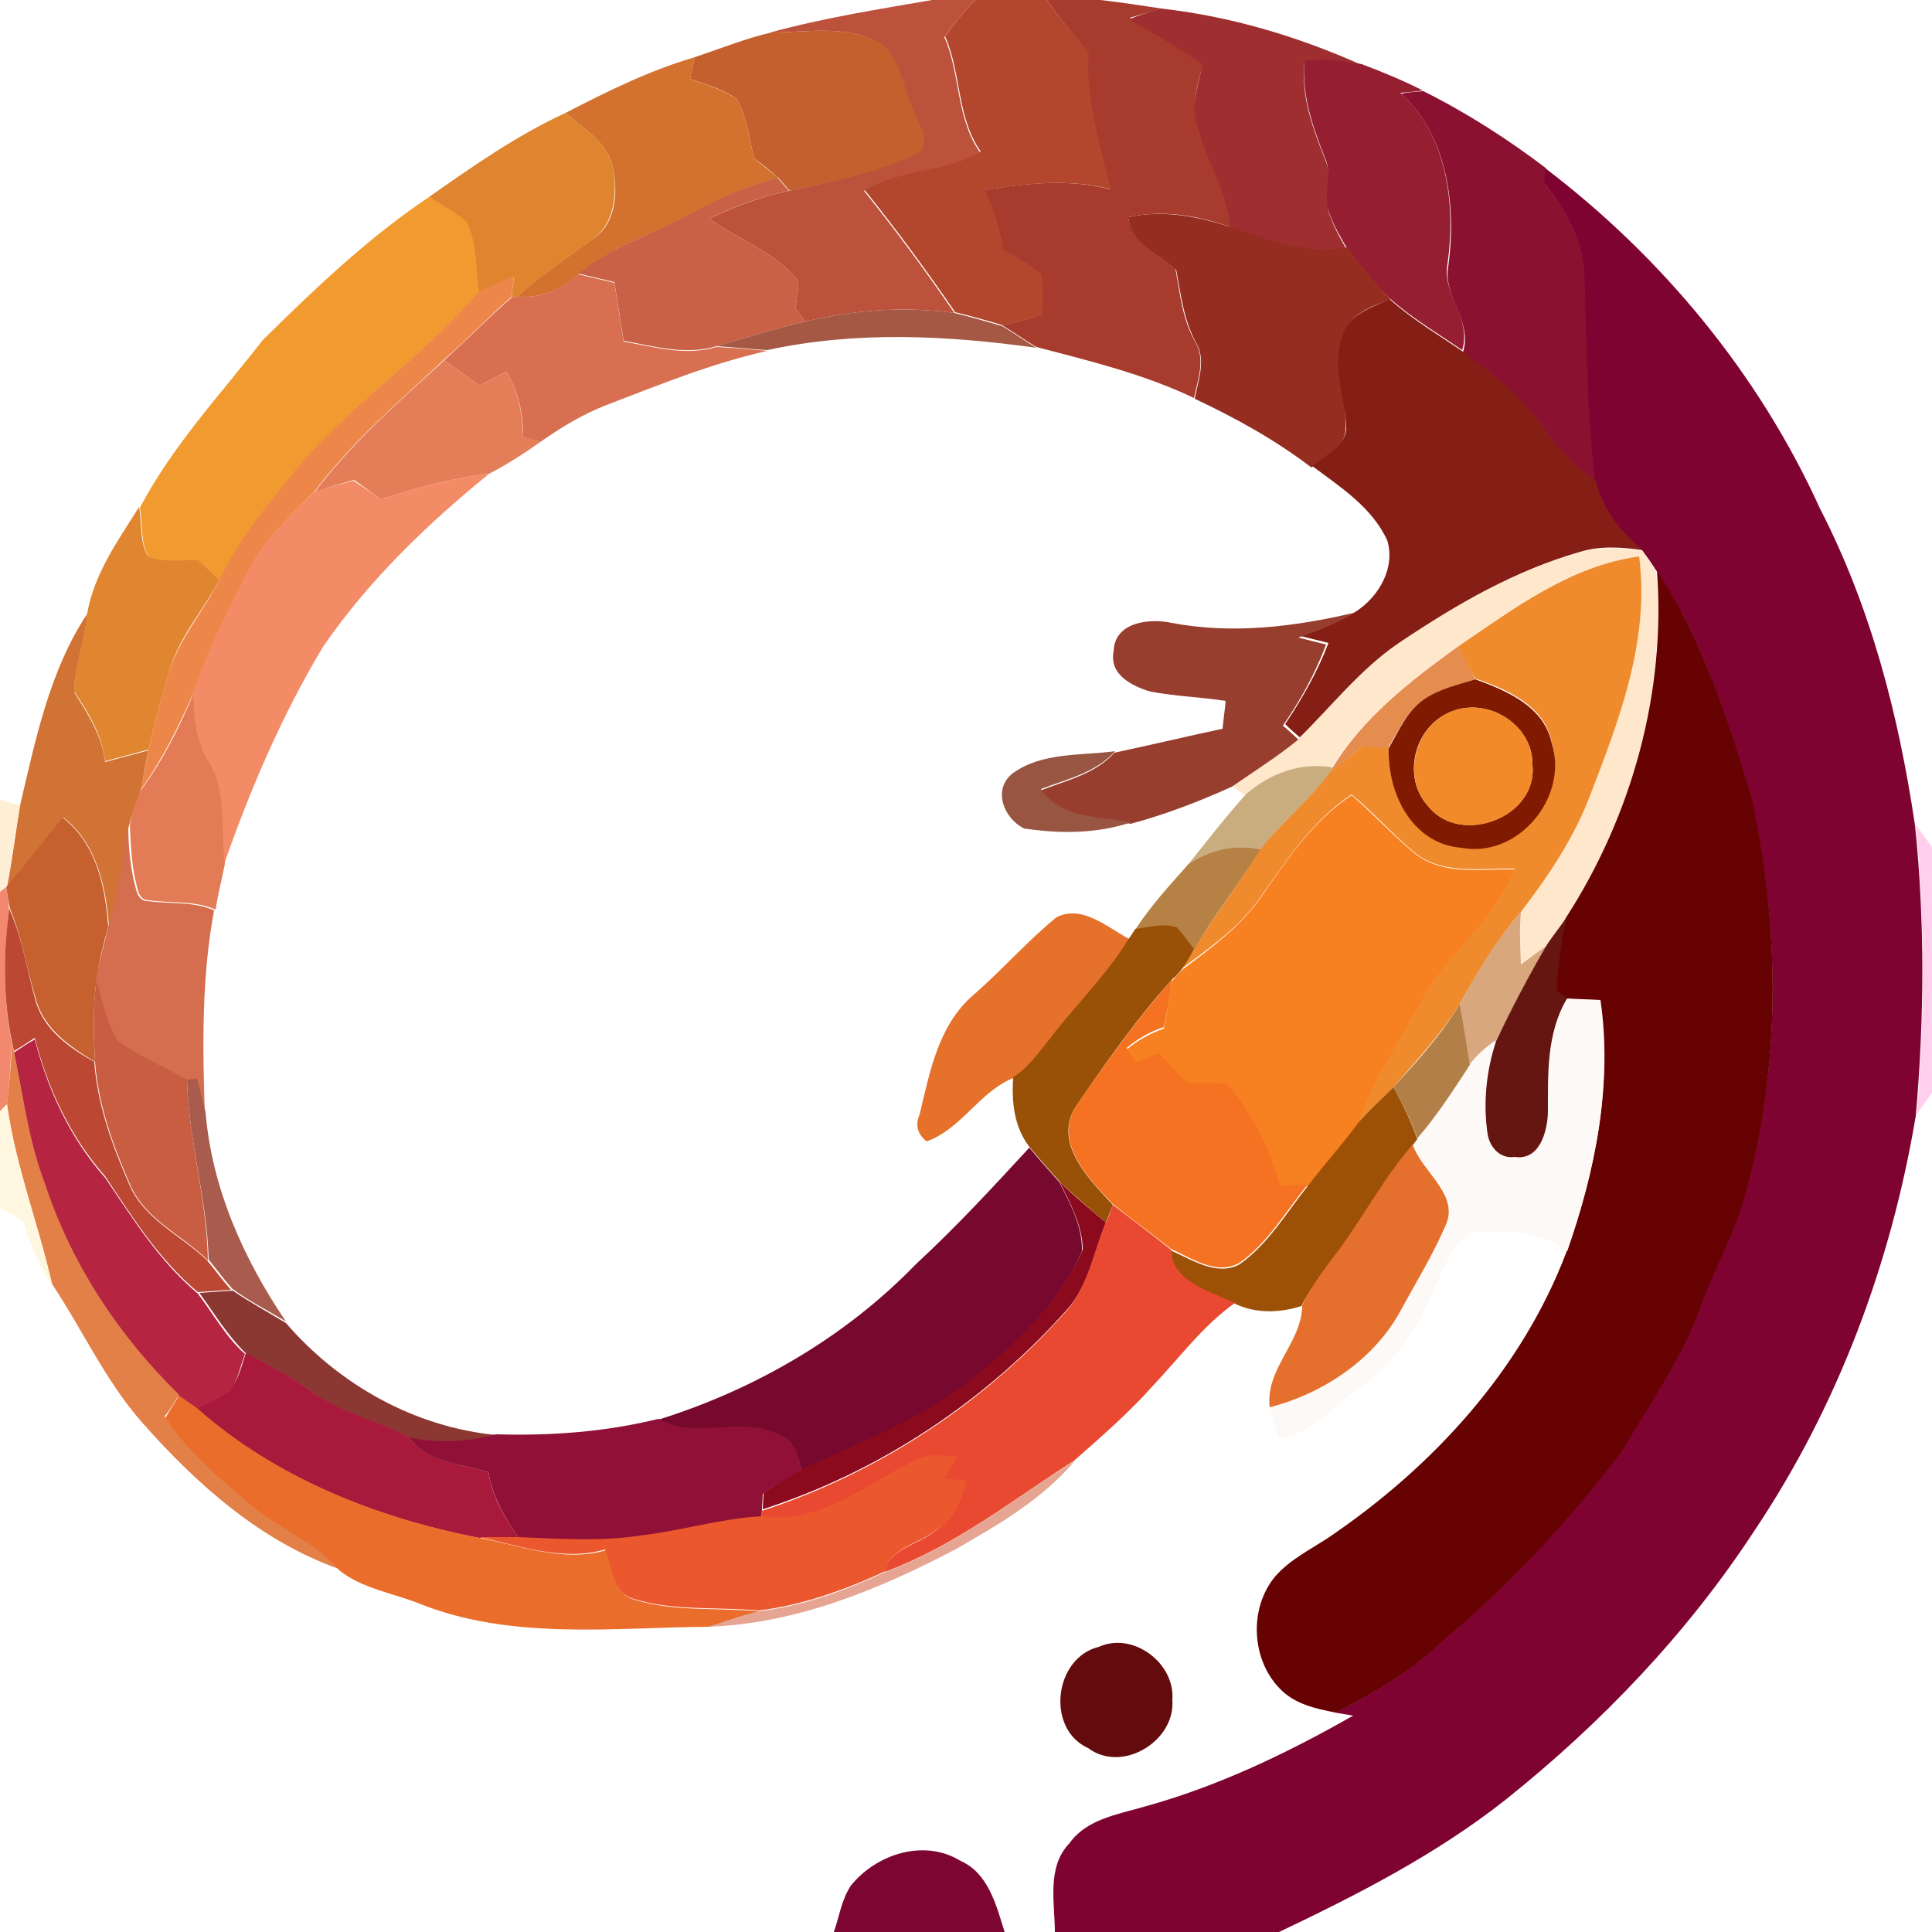 <?xml version="1.0" encoding="utf-8"?>
<!-- Generator: Adobe Illustrator 26.0.3, SVG Export Plug-In . SVG Version: 6.00 Build 0)  -->
<svg version="1.1" id="Layer_1" xmlns="http://www.w3.org/2000/svg" xmlns:xlink="http://www.w3.org/1999/xlink" x="0px" y="0px"
	 viewBox="0 0 250 250" style="enable-background:new 0 0 250 250;" xml:space="preserve">
<style type="text/css">
	.st0{fill:#BC523B;}
	.st1{fill:#B3472E;}
	.st2{fill:#A73B2D;}
	.st3{fill:#9F2E30;}
	.st4{fill:#C45F2E;}
	.st5{fill:#951F30;}
	.st6{fill:#D3722E;}
	.st7{fill:#8B1131;}
	.st8{fill:#DF842F;}
	.st9{fill:#7F0331;}
	.st10{fill:#C86145;}
	.st11{fill:#F19A2F;}
	.st12{fill:#952D21;}
	.st13{fill:#ED8749;}
	.st14{fill:#D76F50;}
	.st15{fill:#851F16;}
	.st16{fill:#A55944;}
	.st17{fill:#E47E58;}
	.st18{fill:#F38C66;}
	.st19{fill:#E08530;}
	.st20{fill:#FEE7CA;}
	.st21{fill:#EF8B2C;}
	.st22{fill:#670203;}
	.st23{fill:#983E2F;}
	.st24{fill:#D17334;}
	.st25{fill:#E58C4F;}
	.st26{fill:#801A00;}
	.st27{fill:#E37C56;}
	.st28{fill:#F38A29;}
	.st29{fill:#975542;}
	.st30{fill:#C9AD7F;}
	.st31{fill:#FFEED6;}
	.st32{fill:#F78020;}
	.st33{fill:#C6602E;}
	.st34{fill:#D46E4E;}
	.st35{fill:#FFCFED;}
	.st36{fill:#B68145;}
	.st37{fill:#F2886E;}
	.st38{fill:#BC4833;}
	.st39{fill:#E5712A;}
	.st40{fill:#D8A77E;}
	.st41{fill:#995107;}
	.st42{fill:#661610;}
	.st43{fill:#C85D42;}
	.st44{fill:#F47221;}
	.st45{fill:#FDF9F6;}
	.st46{fill:#B37F49;}
	.st47{fill:#B52440;}
	.st48{fill:#E28048;}
	.st49{fill:#A95B4D;}
	.st50{fill:#9D5106;}
	.st51{fill:#FFF6E0;}
	.st52{fill:#E5702D;}
	.st53{fill:#77092E;}
	.st54{fill:#8C0A1E;}
	.st55{fill:#E94931;}
	.st56{fill:#8B3732;}
	.st57{fill:#A8193C;}
	.st58{fill:#EB6D2C;}
	.st59{fill:#901037;}
	.st60{fill:#EB582D;}
	.st61{fill:#E6A492;}
	.st62{fill:#630B0D;}
	.st63{fill:#7D0532;}
</style>
<g id="_x23_bc523bff">
	<path class="st0" d="M120.6,0h5.6c-1.5,1.5-2.8,3.2-4,4.8c2.1,4.8,1.5,10.5,4.6,14.9c-4.6,2.8-10.4,2.2-15,5
		c4.1,5.1,8,10.4,11.7,15.8c-6.4-0.9-13-0.4-19.3,1.1c-0.3-0.4-1-1.3-1.3-1.7c0.2-1.2,0.4-2.3,0.4-3.5c-2.9-3.8-7.7-5.3-11.5-8.1
		c3.3-1.6,6.7-2.9,10.3-3.6c5.7-1.2,11.4-2.5,16.7-4.9c1.8-1.6-0.2-4-0.7-5.7c-1.6-3-1.6-7.4-5.2-9c-4.1-1.8-8.8-0.9-13.2-0.9
		C106.6,2.3,113.7,1.2,120.6,0z"/>
</g>
<g id="_x23_b3472eff">
	<path class="st1" d="M126.2,0h9.3c1.6,2.4,3.4,4.6,5.5,6.7c-0.5,6.1,1.5,12,2.8,17.8c-5.4-1.4-10.9-0.8-16.3,0.1
		c1.2,2.4,2,5,2.4,7.7c1.7,1,3.4,1.9,4.9,3.1c0.4,1.7,0.2,3.5,0.2,5.3c-1.7,0.5-3.5,1-5.2,1.4c-2-0.6-4.1-1.2-6.2-1.7
		c-3.7-5.4-7.6-10.7-11.7-15.8c4.6-2.8,10.4-2.2,15-5c-3.1-4.4-2.5-10.1-4.6-14.9C123.4,3.2,124.7,1.5,126.2,0z"/>
</g>
<g id="_x23_a73b2dff">
	<path class="st2" d="M135.5,0h6.9c2.6,0.3,5.2,0.7,7.9,1.1c-1.4,0.4-2.7,0.8-4.1,1.2c3.2,1.9,6.4,3.8,9.5,5.8
		c-0.5,2.1-1.3,4.2-1,6.4c0.9,5.2,4.2,9.6,4.6,14.9c-4.3-1.5-8.8-2.3-13.3-1.3c0.4,3.5,3.8,4.7,6.1,6.7c0.6,3.2,0.9,6.6,2.6,9.5
		c1.3,2.3,0.3,4.8-0.2,7.2c-6.5-3.1-13.5-4.8-20.4-6.6c-1.5-0.9-2.9-1.9-4.4-2.8c1.8-0.4,3.5-0.9,5.2-1.4c0-1.8,0.2-3.6-0.2-5.3
		c-1.5-1.2-3.2-2.1-4.9-3.1c-0.4-2.7-1.2-5.3-2.4-7.7c5.4-0.9,10.9-1.5,16.3-0.1c-1.3-5.9-3.3-11.8-2.8-17.8
		C138.9,4.6,137.1,2.4,135.5,0z"/>
</g>
<g id="_x23_9f2e30ff">
	<path class="st3" d="M150.2,1.1c9,1,17.7,3.6,26,7.3c-2.5-0.3-5-0.9-7.4-0.4c-0.5,4.4,1.1,8.7,2.7,12.7c0.9,2.1,0,4.4,0.4,6.6
		c0.5,1.7,1.4,3.3,2.3,4.9c-5.2,1-10.2-0.9-15-2.6c-0.4-5.3-3.8-9.8-4.6-14.9c-0.2-2.2,0.6-4.3,1-6.4c-3.1-2.1-6.3-4-9.5-5.8
		C147.5,1.9,148.9,1.5,150.2,1.1z"/>
</g>
<g id="_x23_c45f2eff">
	<path class="st4" d="M89.9,7.4c3.3-1.1,6.5-2.4,9.9-3.2c4.3,0,9-0.9,13.2,0.9c3.6,1.5,3.6,5.9,5.2,9c0.5,1.8,2.5,4.1,0.7,5.7
		c-5.2,2.5-11,3.7-16.7,4.9c-0.4-0.4-1.1-1.3-1.5-1.7c-1-0.9-2-1.7-3.1-2.5c-0.7-2.6-0.9-5.4-2.3-7.7c-1.7-1.3-3.9-1.8-6-2.6
		C89.5,9.2,89.7,8.3,89.9,7.4z"/>
</g>
<g id="_x23_951f30ff">
	<path class="st5" d="M168.8,7.9c2.5-0.5,5,0.1,7.4,0.4c2.7,1,5.3,2.1,7.9,3.4c-0.7,0.1-2.2,0.3-2.9,0.3c6.1,5.5,7.2,14.5,6.1,22.2
		c-0.7,3.9,3.2,7.1,1.9,11.1c-3.2-2.2-6.6-4.2-9.5-6.8c-2.1-2-3.9-4.3-5.6-6.7c-0.9-1.6-1.8-3.1-2.3-4.9c-0.4-2.2,0.6-4.5-0.4-6.6
		C169.9,16.5,168.4,12.3,168.8,7.9z"/>
</g>
<g id="_x23_d3722eff">
	<path class="st6" d="M73.2,14.6c5.4-2.8,10.9-5.5,16.7-7.2c-0.2,0.9-0.4,1.9-0.6,2.8c2,0.8,4.2,1.3,6,2.6c1.4,2.3,1.6,5.1,2.3,7.7
		c1,0.8,2.1,1.7,3.1,2.5c-3.6,1-7.1,2.4-10.4,4.2c-5.1,2.9-10.9,4.4-15.4,8.3c-2.2,2-5,3.1-8,2.9c3.1-2.8,6.6-5.1,10-7.6
		c2.8-2,3.1-5.9,2.4-9.1C78.7,18.4,75.4,16.7,73.2,14.6z"/>
</g>
<g id="_x23_8b1131ff">
	<path class="st7" d="M181.3,12.1c0.7-0.1,2.2-0.3,2.9-0.3c5.6,2.8,10.9,6.2,15.9,10c-0.1,0.5-0.1,1.5-0.2,2
		c2.6,3.2,4.8,6.9,5.2,11.1c0.3,9.1,0.3,18.3,1.4,27.4c-2.7-1.8-5-4.2-6.8-6.9c-2.7-4-6.6-6.9-10.4-9.8c1.3-4-2.6-7.2-1.9-11.1
		C188.5,26.6,187.3,17.6,181.3,12.1z"/>
</g>
<g id="_x23_df842fff">
	<path class="st8" d="M55.5,25.5c5.7-4,11.4-8,17.7-10.9c2.2,2.1,5.5,3.8,6.1,7.1c0.6,3.1,0.3,7-2.4,9.1c-3.3,2.5-6.8,4.8-10,7.6
		l-0.7,0.1c0.1-0.7,0.2-2,0.3-2.7c-1.5,0.7-3.1,1.3-4.6,2.1c-0.5-3-0.2-6.3-1.6-9.1C58.9,27.5,57.1,26.6,55.5,25.5z"/>
</g>
<g id="_x23_7f0331ff">
	<path class="st9" d="M200,21.8c15.1,11.5,27.6,26.6,35.5,44c6.6,12.8,10.2,26.8,12.3,41c1.3,12.5,1.2,25.1,0.1,37.6
		c-3.2,19.1-10.1,37.6-20.9,53.7c-8.7,13.3-19.8,24.9-32.2,34.8c-9,7.1-19.2,12.3-29.5,17.2h-28.8c0-3.9-1.1-8.5,1.9-11.6
		c2.2-3.1,6.2-3.7,9.6-4.7c9.5-2.6,18.5-6.9,27.1-11.8c-0.6-0.1-1.8-0.3-2.4-0.4c5-2.4,9.7-5.3,13.7-9.1
		c8.8-7.2,16.4-15.7,23.4-24.7c3.7-6.4,8.1-12.5,10.5-19.6c1.5-4.3,3.9-8.4,5.2-12.8c5-16.9,4.9-34.9,1.1-52
		c-3.1-10.2-6.2-20.7-12.3-29.6c-0.6-0.9-1.2-1.7-1.8-2.6c-2.9-2.3-5.2-5.3-6.1-9c-1.1-9.1-1.1-18.3-1.4-27.4
		c-0.4-4.2-2.6-7.9-5.2-11.1C199.9,23.3,199.9,22.2,200,21.8z"/>
</g>
<g id="_x23_c86145ff">
	<path class="st10" d="M90.2,27.2c3.3-1.8,6.8-3.2,10.4-4.2c0.4,0.4,1.1,1.3,1.5,1.7c-3.6,0.7-7.1,2-10.3,3.6
		c3.8,2.8,8.6,4.3,11.5,8.1c0,1.2-0.2,2.4-0.4,3.5c0.3,0.4,1,1.3,1.3,1.7c-3.9,0.9-7.7,2.1-11.5,3.2c-4,1.2-8.1,0-12-0.7
		c-0.4-2.5-0.8-5.1-1.2-7.6c-1.6-0.4-3.1-0.7-4.6-1.1C79.3,31.7,85.1,30.1,90.2,27.2z"/>
</g>
<g id="_x23_f19a2fff">
	<path class="st11" d="M34,44c6.7-6.6,13.6-13.2,21.5-18.5c1.7,1,3.4,1.9,4.9,3.2c1.4,2.8,1.1,6,1.6,9.1C54,47,43.5,53.5,36.4,63.4
		c-3.1,3.6-5.8,7.5-7.9,11.7c-0.9-0.8-1.8-1.7-2.7-2.5c-2.1-0.1-4.5,0.4-6.5-0.5c-1.2-1.8-0.8-4.3-1.2-6.4
		C22.3,57.7,28.5,51.1,34,44z"/>
</g>
<g id="_x23_952d21ff">
	<path class="st12" d="M146,28.1c4.5-1,9-0.1,13.3,1.3c4.8,1.6,9.8,3.6,15,2.6c1.7,2.4,3.5,4.6,5.6,6.7c-2.4,1-5.4,1.9-6.1,4.8
		c-1.5,4.1,0.6,8.2,0.3,12.3c-0.3,2.4-2.8,3.3-4.4,4.7c-4.7-3.6-9.8-6.4-15.1-8.9c0.4-2.3,1.5-4.9,0.2-7.2c-1.6-2.9-2-6.2-2.6-9.5
		C149.8,32.8,146.3,31.6,146,28.1z"/>
</g>
<g id="_x23_ed8749ff">
	<path class="st13" d="M61.9,37.8c1.5-0.8,3-1.4,4.6-2.1c-0.1,0.7-0.2,2-0.3,2.7c-3,2.6-5.7,5.5-8.7,8.1c-5.8,5.4-12,10.7-16.8,17.1
		c-2.8,2.9-5.9,5.6-7.9,9.1c-3,5.5-5.6,11.1-7.8,17c-1.9,4.4-4,8.6-6.8,12.5c0.4-1.7,0.7-3.5,1-5.2c0.8-3.4,1.7-6.9,2.7-10.2
		c1.4-4.3,4.5-7.8,6.5-11.8c2.1-4.2,4.8-8.1,7.9-11.7C43.5,53.5,54,47,61.9,37.8z"/>
</g>
<g id="_x23_d76f50ff">
	<path class="st14" d="M66.9,38.4c3,0.2,5.7-0.9,8-2.9c1.5,0.4,3.1,0.7,4.6,1.1c0.4,2.5,0.8,5.1,1.2,7.6c4,0.7,8,1.9,12,0.7
		c2.2,0.1,4.4,0.3,6.6,0.5c-7.2,1.6-14,4.4-20.8,7c-3.1,1.2-5.9,2.9-8.6,4.8c-0.6-0.2-1.7-0.5-2.2-0.7c0-2.9-0.6-5.9-2.2-8.4
		c-1.2,0.6-2.3,1.2-3.5,1.8c-1.5-1.1-3-2.2-4.5-3.3c3-2.7,5.7-5.5,8.7-8.1L66.9,38.4z"/>
</g>
<g id="_x23_851f16ff">
	<path class="st15" d="M173.7,43.5c0.7-2.8,3.8-3.7,6.1-4.8c2.9,2.6,6.3,4.6,9.5,6.8c3.8,2.9,7.7,5.8,10.4,9.8
		c1.8,2.7,4.1,5.1,6.8,6.9c0.9,3.7,3.2,6.7,6.1,9c-2.7-0.4-5.5-0.6-8.1,0.2c-8.4,2.4-16.1,6.8-23.2,11.7c-5,3.4-8.8,8.2-13,12.4
		c-0.5-0.4-1.5-1.3-2-1.8c2.2-3.3,4.2-6.8,5.6-10.5c-1.2-0.3-2.4-0.6-3.6-0.9c2.5-0.9,5-1.8,7.2-3.2c2.9-1.9,5.1-5.6,4-9.2
		c-2-4.3-6.1-6.9-9.7-9.6c1.6-1.4,4.1-2.3,4.4-4.7C174.2,51.7,172.2,47.5,173.7,43.5z"/>
</g>
<g id="_x23_a55944ff">
	<path class="st16" d="M104.2,41.6c6.3-1.5,12.9-2,19.3-1.1c2.1,0.5,4.1,1.1,6.2,1.7c1.5,0.9,2.9,1.9,4.4,2.8
		c-11.6-1.6-23.3-2.2-34.8,0.3c-2.2-0.1-4.4-0.4-6.6-0.5C96.5,43.7,100.3,42.5,104.2,41.6z"/>
</g>
<g id="_x23_e47e58ff">
	<path class="st17" d="M40.7,63.7c4.8-6.4,10.9-11.7,16.8-17.1c1.5,1.1,3,2.2,4.5,3.3c1.2-0.6,2.3-1.2,3.5-1.8
		c1.6,2.5,2.1,5.4,2.2,8.4c0.6,0.2,1.7,0.5,2.2,0.7c-2.1,1.5-4.3,2.9-6.6,4.1c-4.8,0.6-9.4,1.8-14,3.3c-1.2-0.8-2.3-1.7-3.5-2.5
		C44.1,62.6,42.4,63.1,40.7,63.7z"/>
</g>
<g id="_x23_f38c66ff">
	<path class="st18" d="M49.3,64.6c4.6-1.5,9.2-2.7,14-3.3c-8,6.5-15.6,13.8-21.5,22.4c-5.3,8.8-9.4,18.4-12.8,28.1
		c-0.6-4.6,0.4-9.6-2.3-13.6c-1.5-2.5-1.7-5.5-1.8-8.4c2.1-5.9,4.8-11.5,7.8-17c2-3.6,5.1-6.2,7.9-9.1c1.7-0.6,3.4-1,5.1-1.5
		C47,63,48.1,63.8,49.3,64.6z"/>
</g>
<g id="_x23_e08530ff">
	<path class="st19" d="M11.3,79.3c0.9-5.1,4-9.4,6.7-13.7c0.4,2.1,0,4.6,1.2,6.4c2,0.9,4.4,0.4,6.5,0.5c0.9,0.8,1.8,1.7,2.7,2.5
		c-2.1,4-5.2,7.4-6.5,11.8c-1,3.4-1.9,6.8-2.7,10.2c-1.9,0.5-3.7,1-5.6,1.5c-0.4-3.4-2.1-6.2-4-9C9.6,86.1,11,82.8,11.3,79.3z"/>
</g>
<g id="_x23_fee7caff">
	<path class="st20" d="M204.4,71.5c2.6-0.8,5.4-0.6,8.1-0.2c0.7,0.8,1.3,1.7,1.8,2.6c1.3,15.7-3.2,31.7-11.7,44.9
		c-0.8,1.2-1.7,2.3-2.5,3.5c-1.1,0.9-2.3,1.7-3.4,2.5c-0.1-2.2-0.1-4.5,0-6.8c3.6-4.7,6.9-9.7,9-15.2c3.8-9.8,7.7-20.1,6.3-30.8
		c-8.9,1.2-16.3,6.8-23.5,11.7c-6.1,4.4-12.3,9.2-16.2,15.7c-4.1-0.7-8.1,0.8-11.2,3.5c-0.4-0.3-1.3-0.9-1.7-1.2
		c2.9-2,5.9-3.8,8.6-6.1c4.3-4.2,8-9,13-12.4C188.3,78.3,196,73.9,204.4,71.5z"/>
</g>
<g id="_x23_ef8b2cff">
	<path class="st21" d="M188.6,83.7c7.2-4.9,14.6-10.5,23.5-11.7c1.4,10.7-2.5,21-6.3,30.8c-2.1,5.6-5.4,10.5-9,15.2
		c-3.1,3.6-5.6,7.8-7.9,11.9c-2.4,3.9-5.6,7.3-8.6,10.8c-1.4,1.5-2.9,2.9-4.4,4.4c0.9-2.4,1.8-4.8,3.1-7c3-5,5.5-10.3,9.3-14.8
		c2.9-3.4,5.9-6.8,7.7-10.9c-4.2-0.1-9,0.8-12.6-1.8c-3-2.4-5.5-5.3-8.5-7.8c-5,3.3-8.4,8.5-11.8,13.3c-2.6,3.8-6.4,6.4-10,9.1
		c0.3-0.6,1-1.8,1.4-2.4c2.7-4.4,5.9-8.5,8.6-13c2.8-3.4,6.2-6.2,8.9-9.8c1.5-1.2,3-2.3,4.4-3.5c1.1,0.1,2.2,0.2,3.3,0.2
		c-0.2,5.8,3,12.4,9.4,12.9c7.3,1.4,13.8-6.5,11.7-13.5c-0.9-4.8-5.8-6.9-9.9-8.3C190.1,86.5,189.3,85.1,188.6,83.7z"/>
</g>
<g id="_x23_670203ff">
	<path class="st22" d="M214.4,73.8c6,9,9.2,19.4,12.3,29.6c3.7,17.1,3.8,35.1-1.1,52c-1.3,4.4-3.6,8.5-5.2,12.8
		c-2.4,7.1-6.8,13.2-10.5,19.6c-6.9,9-14.6,17.4-23.4,24.7c-4,3.8-8.8,6.7-13.7,9.1c-2.6-0.5-5.3-1.1-7.2-3.1
		c-3.7-3.8-4-10.4-0.6-14.5c1.9-2.2,4.6-3.5,7-5.1c13.4-9.1,24.9-21.6,30.7-36.9c3.7-10.3,6-21.6,4.3-32.5c-1.4-0.1-2.8-0.1-4.3-0.2
		c-0.3-0.3-1-0.9-1.4-1.1c0.2-3.1,0.6-6.3,1.3-9.4C211.2,105.5,215.6,89.5,214.4,73.8z"/>
</g>
<g id="_x23_983e2fff">
	<path class="st23" d="M151.6,80.6c7.9,1.5,15.9,0.5,23.6-1.3c-2.2,1.4-4.7,2.3-7.2,3.2c1.2,0.3,2.4,0.6,3.6,0.9
		c-1.4,3.7-3.3,7.2-5.6,10.5c0.5,0.4,1.5,1.3,2,1.8c-2.7,2.2-5.7,4.1-8.6,6.1c-4.2,1.9-8.6,3.6-13.1,4.8c-4.1-0.9-9.1-0.4-11.7-4.3
		c3.3-1.3,7.1-2.1,9.6-4.9c4.7-1,9.3-2.1,14-3.1c0.1-1.2,0.3-2.4,0.4-3.6c-3.2-0.5-6.5-0.6-9.7-1.2c-2.4-0.7-5.4-2.2-4.8-5.2
		C144.2,80.4,148.9,80,151.6,80.6z"/>
</g>
<g id="_x23_d17334ff">
	<path class="st24" d="M2.6,104.2c2-8.5,3.8-17.4,8.7-24.8c-0.3,3.5-1.7,6.8-1.7,10.2c1.8,2.8,3.6,5.6,4,9c1.9-0.5,3.7-1,5.6-1.5
		c-0.4,1.7-0.6,3.5-1,5.2c-0.5,1.5-1.1,3-1.5,4.5c-1,4.3-1.3,8.8-2.6,13.1c-0.4-5.2-1.6-10.8-5.9-14.1c-2.5,3-4.8,6.1-7.3,9
		C1.6,111.3,2,107.7,2.6,104.2z"/>
</g>
<g id="_x23_e58c4fff">
	<path class="st25" d="M172.4,99.4c3.9-6.5,10.1-11.3,16.2-15.7c0.8,1.4,1.6,2.8,2.3,4.2c-2.2,0.7-4.5,1.3-6.5,2.5
		c-2.3,1.5-3.4,4.1-4.8,6.4c-1.1-0.1-2.2-0.2-3.3-0.2c-1.5,1.2-2.9,2.4-4.4,3.5L172.4,99.4z"/>
</g>
<g id="_x23_801a00ff">
	<path class="st26" d="M184.4,90.4c2-1.3,4.3-1.8,6.5-2.5c4.1,1.5,8.9,3.5,9.9,8.3c2.2,6.9-4.3,14.9-11.7,13.5
		c-6.4-0.5-9.6-7.1-9.4-12.9C181,94.6,182.1,91.9,184.4,90.4 M187.3,92.3c-4.4,2.1-5.8,8.3-2.6,11.9c4.1,5.4,14.3,1.6,13.6-5.2
		C198.4,93.6,192.1,89.9,187.3,92.3z"/>
</g>
<g id="_x23_e37c56ff">
	<path class="st27" d="M18.2,102.3c2.8-3.8,5-8.1,6.8-12.5c0.1,2.9,0.3,5.9,1.8,8.4c2.7,4,1.7,9.1,2.3,13.6c-0.4,2-0.9,3.9-1.2,5.9
		c-2.7-1.2-5.8-0.8-8.6-1.2c-1.5,0-1.5-1.7-1.8-2.7c-0.5-2.3-0.6-4.7-0.7-7.1C17.1,105.2,17.6,103.8,18.2,102.3z"/>
</g>
<g id="_x23_f38a29ff">
	<path class="st28" d="M187.3,92.3c4.8-2.4,11.1,1.3,11,6.7c0.7,6.9-9.5,10.6-13.6,5.2C181.5,100.6,183,94.4,187.3,92.3z"/>
</g>
<g id="_x23_975542ff">
	<path class="st29" d="M131,100.1c3.8-2.8,8.9-2.3,13.3-2.9c-2.5,2.8-6.2,3.6-9.6,4.9c2.6,3.9,7.6,3.5,11.7,4.3
		c-4.5,1.5-9.3,1.5-13.9,0.8C129.9,105.9,128.4,102.2,131,100.1z"/>
</g>
<g id="_x23_c9ad7fff">
	<path class="st30" d="M161.2,102.8c3.1-2.7,7-4.2,11.2-3.5l-0.4,0.8c-2.7,3.5-6.1,6.3-8.9,9.8c-3.2-0.7-6.5,0.2-9.3,1.9
		C156.2,108.8,158.6,105.7,161.2,102.8z"/>
</g>
<g id="_x23_ffeed6ff">
	<path class="st31" d="M0,103.5c0.9,0.2,1.7,0.5,2.6,0.7c-0.6,3.5-1,7.1-1.8,10.6L0,115.4V103.5z"/>
</g>
<g id="_x23_f78020ff">
	<path class="st32" d="M163.1,116.2c3.4-4.9,6.8-10,11.8-13.3c2.9,2.5,5.5,5.4,8.5,7.8c3.7,2.6,8.4,1.7,12.6,1.8
		c-1.8,4.2-4.8,7.6-7.7,10.9c-3.8,4.4-6.3,9.8-9.3,14.8c-1.3,2.2-2.2,4.6-3.1,7c-2.1,2.9-4.4,5.5-6.7,8.3c-1.2,0-2.4,0.1-3.6,0.1
		c-1.3-4.9-3.6-9.4-6.9-13.2c-1.7,0-3.4-0.1-5.2-0.1c-1.2-1.3-2.3-2.5-3.5-3.8c-1,0.4-2,0.8-3.1,1.2c-0.3-0.5-0.8-1.4-1.1-1.9
		c1.4-1.2,3.1-2.1,4.8-2.7c0.4-2.1,0.7-4.2,1.1-6.2c0.3-0.4,1-1.2,1.4-1.5C156.8,122.6,160.5,119.9,163.1,116.2z"/>
</g>
<g id="_x23_c6602eff">
	<path class="st33" d="M0.8,114.8c2.5-2.9,4.8-6,7.3-9c4.4,3.4,5.5,8.9,5.9,14.1c-0.6,2.2-1.2,4.5-1.5,6.8
		c-0.5,3.6-0.4,7.2-0.2,10.7c-3.2-1.9-6.5-4.2-7.6-7.9c-1.2-3.9-1.8-8.1-3.4-11.9C1.1,116.9,0.9,115.5,0.8,114.8z"/>
</g>
<g id="_x23_d46e4eff">
	<path class="st34" d="M14,119.9c1.4-4.3,1.6-8.8,2.6-13.1c0,2.4,0.2,4.7,0.7,7.1c0.3,1,0.4,2.7,1.8,2.7c2.9,0.4,5.9,0,8.6,1.2
		c-1.6,8.6-1.5,17.4-1.2,26.2c-0.4-1.4-0.8-2.9-1.1-4.3c-0.3,0-1,0.1-1.3,0.1c-2.9-1.7-6.1-3-8.9-5c-1.6-2.4-2.1-5.3-2.8-8
		C12.8,124.4,13.5,122.2,14,119.9z"/>
</g>
<g id="_x23_ffcfedff">
	<path class="st35" d="M247.9,106.7c0.7,1,1.4,1.9,2.1,2.9v31.8c-0.7,1-1.4,1.9-2,2.9C249.1,131.8,249.1,119.2,247.9,106.7z"/>
</g>
<g id="_x23_b68145ff">
	<path class="st36" d="M153.8,111.8c2.8-1.8,6-2.6,9.3-1.9c-2.7,4.4-6,8.5-8.6,13c-0.7-0.9-1.4-1.9-2.2-2.8
		c-1.7-0.6-3.6,0.1-5.4,0.2C148.9,117.2,151.4,114.5,153.8,111.8z"/>
</g>
<g id="_x23_f2886eff">
	<path class="st37" d="M0,115.4l0.8-0.6c0.1,0.7,0.3,2.1,0.4,2.9c-0.8,5.7-0.8,11.5,0.3,17.1c-0.1,2.7-0.3,5.4-0.6,8.1L0,143.8
		V115.4z"/>
</g>
<g id="_x23_bc4833ff">
	<path class="st38" d="M1.2,117.6c1.7,3.8,2.3,7.9,3.4,11.9c1.1,3.8,4.4,6.1,7.6,7.9c0.4,5.5,2.3,10.8,4.5,15.8
		c1.9,4.6,6.7,6.6,10.1,9.9c1.1,1.3,2,2.6,3.1,3.8c-1.4,0.1-2.8,0.2-4.3,0.3c-5-4.2-8.4-9.6-12-15c-4.5-5.1-7.4-11.3-9.1-17.9
		c-0.9,0.6-1.8,1.2-2.7,1.7c-0.1-0.4-0.2-1.1-0.3-1.4C0.4,129.1,0.4,123.3,1.2,117.6z"/>
</g>
<g id="_x23_e5712aff">
	<path class="st39" d="M136.7,118.7c3.3-1.7,6.6,1.3,9.4,2.8c-2.9,4.9-7,8.8-10.4,13.2c-1.4,1.7-2.7,3.6-4.6,4.8
		c-4.4,1.8-6.7,6.6-11.2,8.2c-1.2-1-1.5-2.1-0.9-3.5c1.3-5.4,2.4-11.5,6.9-15.4C129.6,125.6,132.9,121.8,136.7,118.7z"/>
</g>
<g id="_x23_d8a77eff">
	<path class="st40" d="M188.9,129.9c2.3-4.2,4.8-8.3,7.9-11.9c-0.2,2.2-0.1,4.5,0,6.8c1.1-0.8,2.3-1.7,3.4-2.5
		c-2.4,4.1-4.5,8.3-6.7,12.5c-1.2,0.9-2.4,1.9-3.3,3.1C189.8,135.2,189.4,132.5,188.9,129.9z"/>
</g>
<g id="_x23_995107ff">
	<path class="st41" d="M146.9,120.2c1.8-0.2,3.6-0.8,5.4-0.2c0.8,0.9,1.5,1.9,2.2,2.8c-0.3,0.6-1,1.8-1.4,2.4
		c-0.3,0.4-1,1.2-1.4,1.5c-4.6,5.1-8.6,10.8-12.5,16.5c-3,4.7,1.8,9.5,4.8,12.7c-0.2,0.6-0.7,1.8-0.9,2.3c-2-1.7-4.1-3.5-6-5.3
		c-1.3-1.5-2.6-2.9-3.9-4.5c-2-2.6-2.3-5.8-2.1-9c1.9-1.2,3.2-3.1,4.6-4.8c3.4-4.5,7.5-8.4,10.4-13.2
		C146.3,121.2,146.7,120.5,146.9,120.2z"/>
</g>
<g id="_x23_661610ff">
	<path class="st42" d="M200.2,122.2c0.8-1.2,1.7-2.3,2.5-3.5c-0.7,3.1-1.1,6.2-1.3,9.4c0.4,0.3,1,0.9,1.4,1.1
		c-2.7,4.5-2.4,9.8-2.4,14.9c-0.1,2.4-1.2,6.2-4.3,5.7c-1.9,0.3-3.3-1.3-3.6-3c-0.6-4-0.2-8.2,1.1-12.1
		C195.6,130.5,197.8,126.3,200.2,122.2z"/>
</g>
<g id="_x23_c85d42ff">
	<path class="st43" d="M12.3,137.4c-0.2-3.6-0.3-7.2,0.2-10.7c0.7,2.7,1.2,5.6,2.8,8c2.7,2,5.9,3.3,8.9,5c0.2,7.9,2.6,15.5,2.7,23.4
		c-3.3-3.3-8.2-5.3-10.1-9.9C14.6,148.2,12.7,142.9,12.3,137.4z"/>
</g>
<g id="_x23_f47221ff">
	<path class="st44" d="M139.2,143.2c3.9-5.7,7.9-11.3,12.5-16.5c-0.3,2.1-0.7,4.2-1.1,6.2c-1.8,0.6-3.4,1.5-4.8,2.7
		c0.3,0.5,0.8,1.4,1.1,1.9c1-0.4,2.1-0.8,3.1-1.2c1.2,1.3,2.3,2.5,3.5,3.8c1.7,0,3.4,0.1,5.2,0.1c3.3,3.8,5.6,8.3,6.9,13.2
		c1.2,0,2.4-0.1,3.6-0.1c-2.8,3.4-5.1,7.5-8.8,10.1c-3,1.7-6.2-0.6-8.9-1.8c-2.5-2-5-3.8-7.5-5.8C141,152.7,136.3,147.9,139.2,143.2
		z"/>
</g>
<g id="_x23_fdf9f6ff">
	<path class="st45" d="M202.8,129.2c1.4,0.1,2.8,0.1,4.3,0.2c1.6,10.9-0.7,22.2-4.3,32.5c-3.4-2.7-8.2-2.7-12.3-2.4
		c-2.7,1.3-3.5,4.5-4.8,7c-2.1,5.2-5.2,10-9.9,13.2c-3.4,2.2-6.1,6.1-10.4,6.4c-0.4-1.4-0.8-2.7-1.1-4.1c7-1.7,13.7-6.3,17.1-12.8
		c1.9-3.5,4.1-6.9,5.6-10.6c2.1-4.2-3-7-4.2-10.6l0.6-0.8c2.5-3,4.6-6.3,6.8-9.5c0.9-1.2,2.1-2.2,3.3-3.1c-1.3,3.9-1.6,8-1.1,12.1
		c0.3,1.7,1.7,3.3,3.6,3c3.2,0.5,4.2-3.2,4.3-5.7C200.3,139,200.1,133.7,202.8,129.2z"/>
</g>
<g id="_x23_b37f49ff">
	<path class="st46" d="M180.3,140.7c3.1-3.4,6.2-6.8,8.6-10.8c0.5,2.6,0.9,5.3,1.3,7.9c-2.1,3.2-4.2,6.5-6.8,9.5
		C182.6,145,181.5,142.8,180.3,140.7z"/>
</g>
<g id="_x23_b52440ff">
	<path class="st47" d="M1.8,136.2c0.9-0.6,1.8-1.2,2.7-1.7c1.7,6.6,4.6,12.8,9.1,17.9c3.6,5.3,7,10.8,12,15c2,2.6,3.6,5.6,6.1,7.8
		c-0.6,1.7-1,3.4-1.9,5c-1.3,0.9-2.8,1.5-4.3,2.3c-0.8-0.6-1.6-1.1-2.4-1.7c-7.8-7.7-13.9-17-17.4-27.4C3.7,147.7,3,141.9,1.8,136.2
		z"/>
</g>
<g id="_x23_e28048ff">
	<path class="st48" d="M1.5,134.7c0.1,0.4,0.2,1.1,0.3,1.4c1.2,5.7,1.9,11.5,4,17c3.4,10.4,9.6,19.8,17.4,27.4
		c-0.6,0.9-1.2,1.9-1.9,2.8c2.9,4.4,7,7.8,11,11.2c3.6,3.2,8.4,4.8,11.5,8.5c-10.1-3.6-18.3-10.9-25.3-18.8
		c-4.8-5.4-7.8-12.1-11.8-18.1C5,158.4,2,150.9,0.9,142.8C1.2,140.1,1.5,137.4,1.5,134.7z"/>
</g>
<g id="_x23_a95b4dff">
	<path class="st49" d="M24.2,139.7c0.3,0,1-0.1,1.3-0.1c0.4,1.4,0.7,2.9,1.1,4.3c0.8,9.8,4.9,19,10.4,27.1c-2.3-1.4-4.7-2.6-6.9-4.2
		c-1.1-1.2-2.1-2.6-3.1-3.8C26.8,155.2,24.4,147.6,24.2,139.7z"/>
</g>
<g id="_x23_9d5106ff">
	<path class="st50" d="M175.9,145.1c1.4-1.5,2.9-2.9,4.4-4.4c1.2,2.1,2.3,4.4,3.1,6.7l-0.6,0.8c-3.9,4.5-6.6,9.8-10.2,14.5
		c-1.5,2-3,4-4.2,6.3c-2.8,0.9-5.9,1-8.6-0.3c-3.2-1.4-8.2-2.7-8.3-6.9c2.7,1.2,6,3.4,8.9,1.8c3.7-2.6,6-6.6,8.8-10.1
		C171.4,150.6,173.8,148,175.9,145.1z"/>
</g>
<g id="_x23_fff6e0ff">
	<path class="st51" d="M0,143.8l0.9-0.9c1.1,8.1,4.1,15.6,5.9,23.5C5,163.8,3.9,160.9,3,158c-1-0.6-2-1.1-3-1.7V143.8z"/>
</g>
<g id="_x23_e5702dff">
	<path class="st52" d="M172.6,162.6c3.6-4.7,6.3-10,10.2-14.5c1.2,3.6,6.2,6.5,4.2,10.6c-1.6,3.7-3.7,7.1-5.6,10.6
		c-3.4,6.5-10.1,11-17.1,12.8c-0.6-5,4.2-8.4,4.2-13.2C169.6,166.6,171.1,164.6,172.6,162.6z"/>
</g>
<g id="_x23_77092eff">
	<path class="st53" d="M133.2,148.5c1.2,1.5,2.6,3,3.9,4.5c1.4,2.8,3,5.7,2.9,8.9c-2.7,6.4-7.9,11.5-13.3,15.9
		c-6.7,5.7-15.1,8.8-23,12.5c-0.5-1.6-0.7-3.6-2.5-4.4c-5-2.8-11,0.6-16-2.2c12.5-3.9,24.2-10.7,33.3-20.1
		C123.7,158.8,128.5,153.6,133.2,148.5z"/>
</g>
<g id="_x23_8c0a1eff">
	<path class="st54" d="M137.1,152.9c1.9,1.9,4,3.6,6,5.3c-1.5,3.7-2.2,7.9-4.8,11c-10.6,12-24.4,21.2-39.6,26.1
		c0-0.5,0.1-1.6,0.1-2.1c1.6-1.1,3.2-2.2,5-3.1c7.9-3.7,16.3-6.8,23-12.5c5.3-4.4,10.5-9.4,13.3-15.9
		C140.1,158.7,138.5,155.7,137.1,152.9z"/>
</g>
<g id="_x23_e94931ff">
	<path class="st55" d="M144,155.9c2.5,1.9,5,3.8,7.5,5.8c0.2,4.2,5.1,5.4,8.3,6.9c-4.1,2.9-7.1,7-10.6,10.7
		c-3.1,3.5-6.7,6.6-10.2,9.7c-8,5.1-15.5,11.1-24.5,14.4c0.6-3.1,4.4-3.5,6.5-5.3c2.4-1.3,3.2-4,4-6.4c-1-0.1-2-0.2-2.9-0.3
		c0.5-0.9,1-1.9,1.6-2.8c-1.9-0.2-3.9-0.5-5.6,0.6c-6.2,3.1-12.2,8.2-19.6,7.2l0.1-0.9c15.3-5,29-14.1,39.6-26.1
		c2.6-3.2,3.3-7.3,4.8-11C143.4,157.7,143.8,156.5,144,155.9z"/>
</g>
<g id="_x23_8b3732ff">
	<path class="st56" d="M25.8,167.3c1.4-0.1,2.8-0.2,4.3-0.3c2.2,1.5,4.6,2.8,6.9,4.2c6.9,8,16.7,13.5,27.3,14.5
		c-3.7,1-7.5,1.2-11.3,0.4c-3.9-2.2-8.6-3-12.2-5.7c-2.8-2-5.8-3.7-8.9-5.2C29.4,172.8,27.7,169.9,25.8,167.3z"/>
</g>
<g id="_x23_a8193cff">
	<path class="st57" d="M31.8,175.1c3.1,1.5,6.1,3.2,8.9,5.2c3.7,2.7,8.3,3.5,12.2,5.7c2.5,3.3,6.8,3.4,10.3,4.5
		c0.5,3.2,2.1,5.9,3.9,8.5c-1.7,0-3.5,0-5.2,0c-13.2-2.6-26.2-7.7-36.4-16.7c1.4-0.7,2.9-1.3,4.3-2.3
		C30.8,178.5,31.3,176.7,31.8,175.1z"/>
</g>
<g id="_x23_eb6d2cff">
	<path class="st58" d="M23.2,180.6c0.8,0.6,1.6,1.1,2.4,1.7c10.2,9,23.2,14.1,36.4,16.7c5.4,1,10.9,3.2,16.4,1.6
		c0.9,2.3,0.9,5.6,3.7,6.4c5.2,1.6,10.8,1,16.2,1.5c-2.2,0.6-4.3,1.3-6.5,2c-12.6,0.1-25.8,1.8-37.8-3.1c-3.4-1.3-7.2-1.9-10.1-4.2
		c-3.1-3.7-7.9-5.4-11.5-8.5c-4-3.4-8.1-6.8-11-11.2C22,182.4,22.6,181.5,23.2,180.6z"/>
</g>
<g id="_x23_901037ff">
	<path class="st59" d="M64.2,185.6c7.1,0.2,14.1-0.3,21-2c5,2.8,11-0.6,16,2.2c1.8,0.8,2,2.8,2.5,4.4c-1.7,0.9-3.4,2-5,3.1
		c0,0.5-0.1,1.6-0.1,2.1l-0.1,0.9c-5.3,0.3-10.4,2-15.7,2.5c-5.2,0.8-10.5,0.4-15.7,0.2c-1.8-2.6-3.4-5.4-3.9-8.5
		c-3.6-1.1-7.9-1.2-10.3-4.5C56.7,186.8,60.5,186.6,64.2,185.6z"/>
</g>
<g id="_x23_eb582dff">
	<path class="st60" d="M118.2,189.1c1.7-1.1,3.7-0.8,5.6-0.6c-0.5,0.9-1,1.9-1.6,2.8c1,0.1,2,0.2,2.9,0.3c-0.7,2.4-1.5,5.2-4,6.4
		c-2.1,1.8-5.9,2.2-6.5,5.3c-5.2,2.4-10.7,4.4-16.4,5.1c-5.4-0.5-11,0.1-16.2-1.5c-2.8-0.8-2.8-4.1-3.7-6.4
		c-5.5,1.6-11-0.5-16.4-1.6c1.7,0,3.5,0,5.2,0c5.2,0.2,10.5,0.6,15.7-0.2c5.3-0.6,10.4-2.2,15.7-2.5
		C106,197.3,111.9,192.2,118.2,189.1z"/>
</g>
<g id="_x23_e6a492ff">
	<path class="st61" d="M114.6,203.4c9-3.3,16.5-9.4,24.5-14.4c-4.2,5-9.9,8.3-15.5,11.5c-9.9,5.2-20.6,9.6-31.9,10
		c2.2-0.7,4.3-1.5,6.5-2C104,207.8,109.4,205.8,114.6,203.4z"/>
</g>
<g id="_x23_630b0dff">
	<path class="st62" d="M142.2,213.1c4.4-2,9.9,2.1,9.5,6.9c0.4,5.3-6.5,9.5-10.9,6.2C135.3,223.7,136.4,214.5,142.2,213.1z"/>
</g>
<g id="_x23_7d0532ff">
	<path class="st63" d="M110.1,244c3.3-4.1,9.5-6.1,14.2-3.2c3.6,1.6,4.6,5.7,5.7,9.2h-22.1C108.6,248,108.9,245.8,110.1,244z"/>
</g>
</svg>
